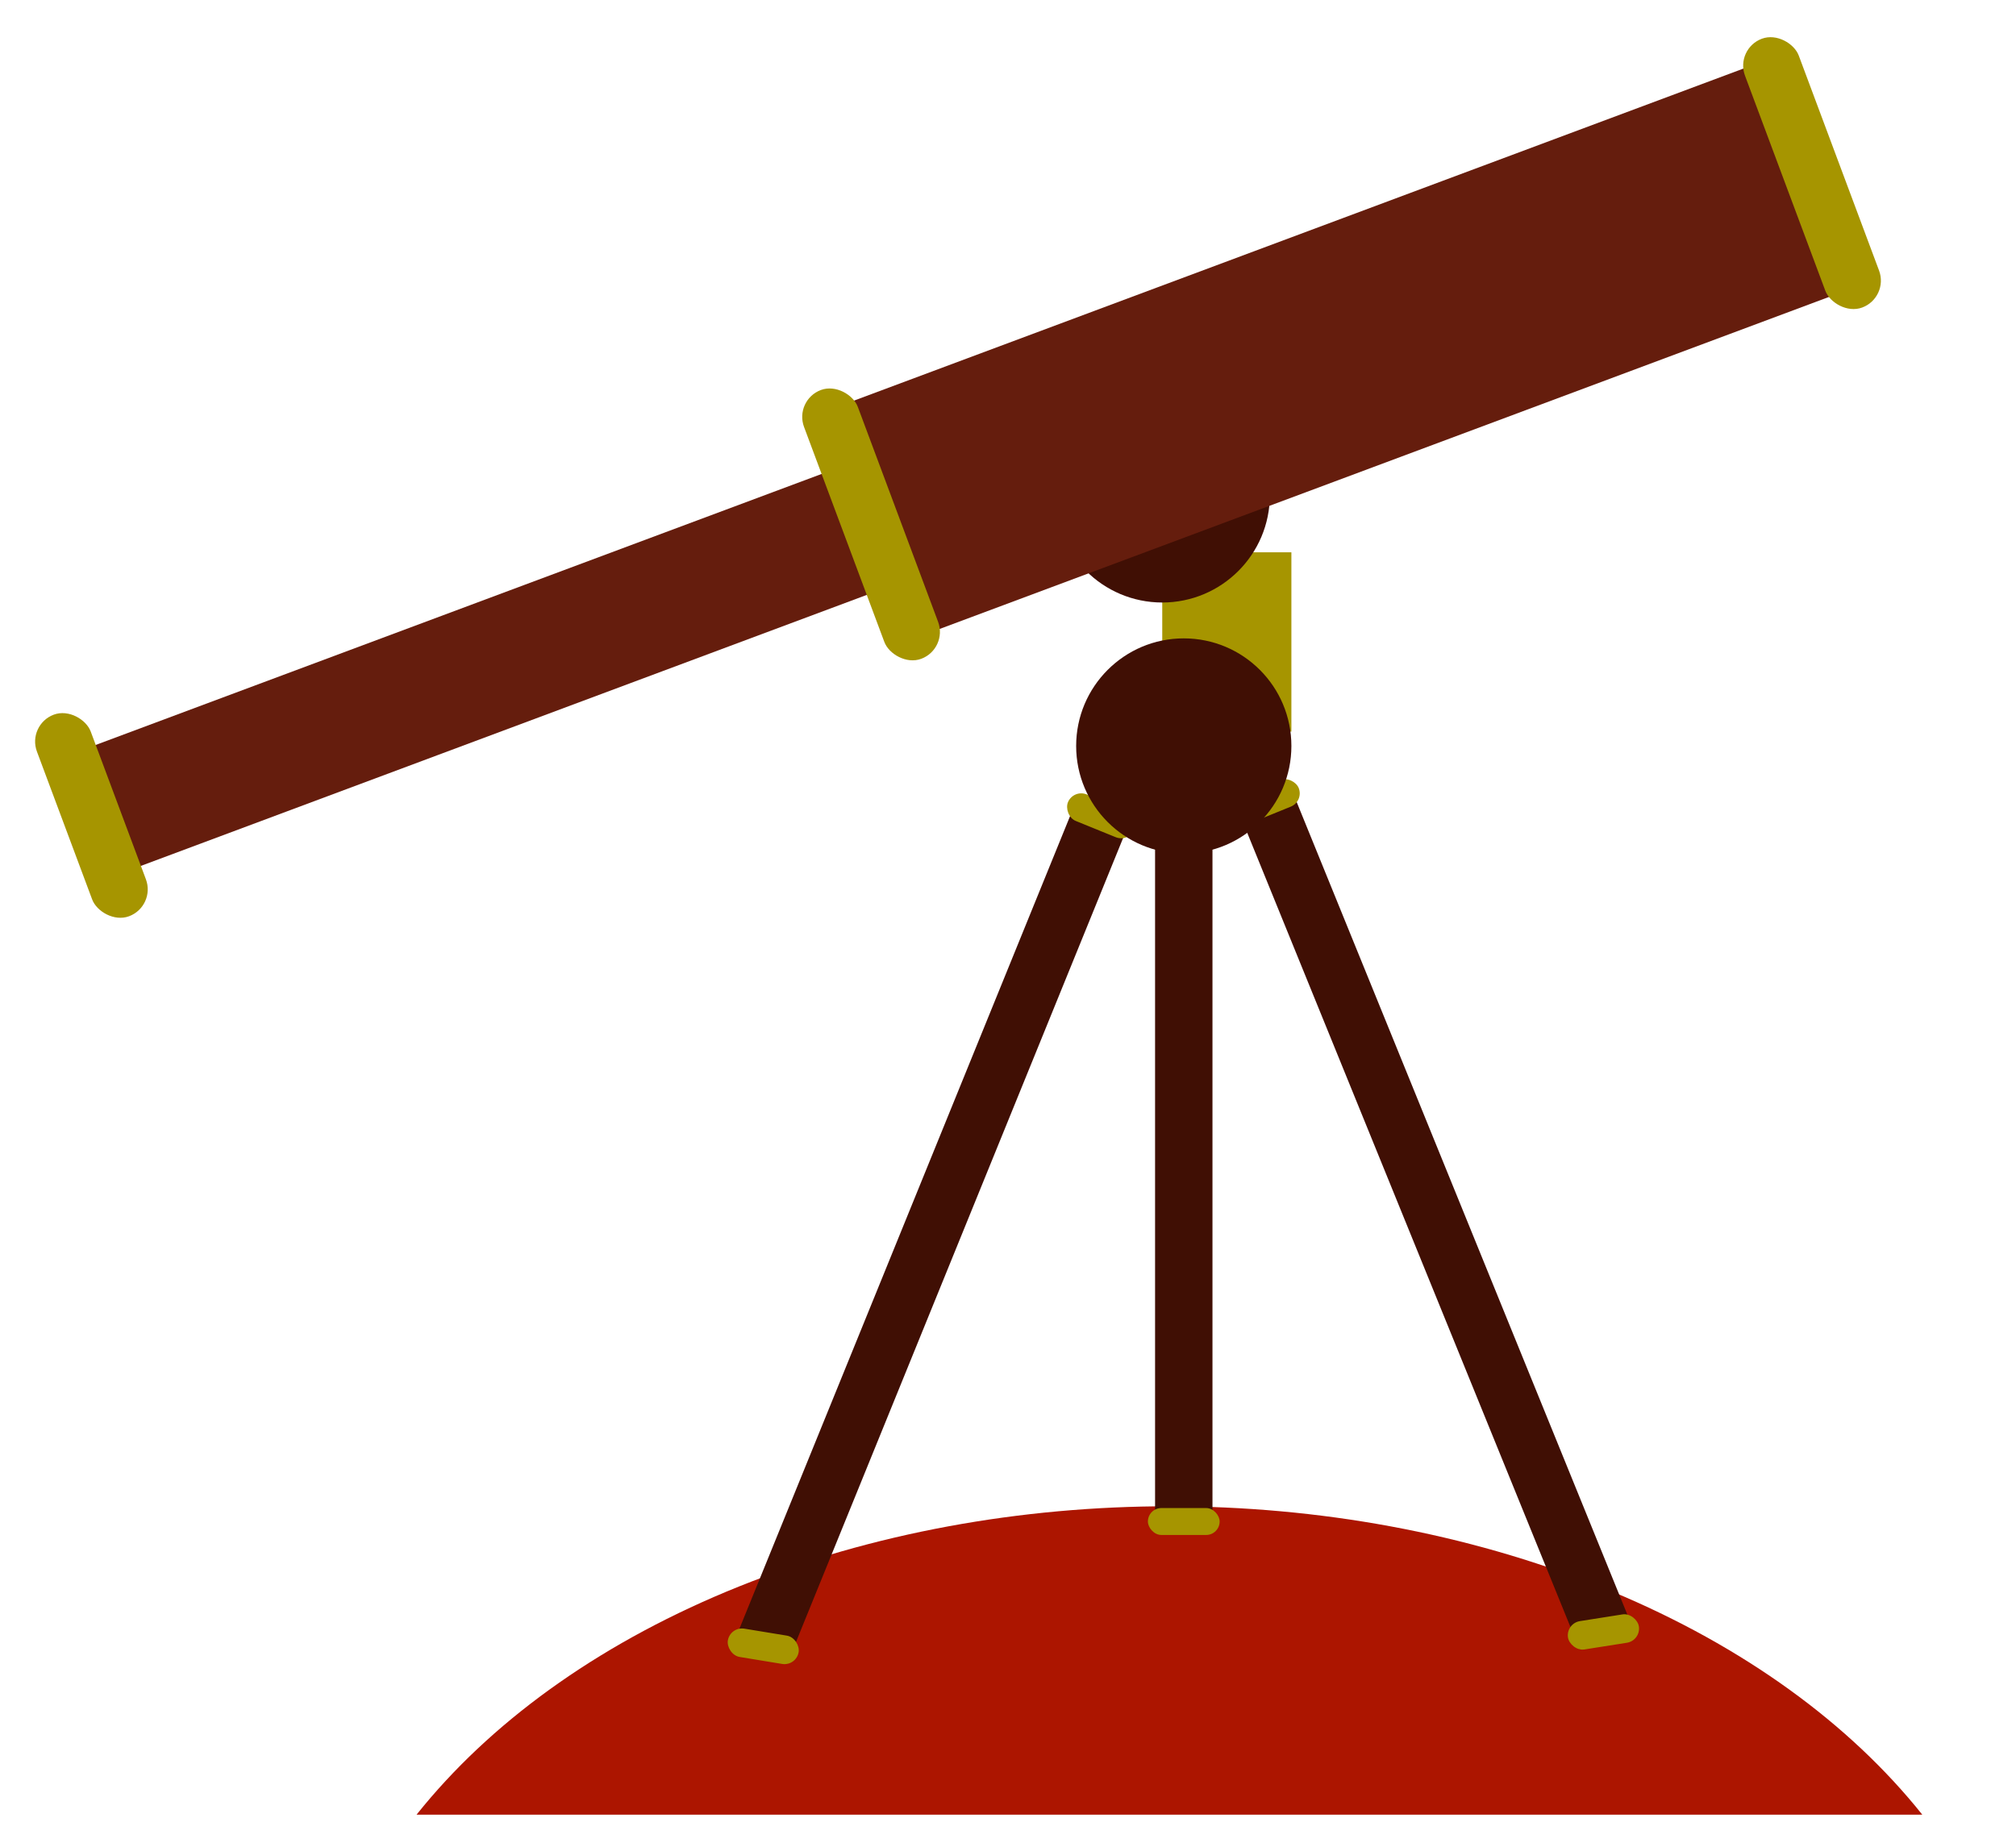 <svg width="281" height="257" viewBox="0 0 281 257" fill="none" xmlns="http://www.w3.org/2000/svg">
<g clip-path="url(#clip0_5_51)" filter="url(#filter0_d_5_51)">
<ellipse cx="163" cy="289.5" rx="120" ry="83.5" fill="#AC1500"/>
</g>
<g filter="url(#filter1_d_5_51)">
<rect x="149.781" y="108.229" width="8" height="126" transform="rotate(22.136 149.781 108.229)" fill="#400F04"/>
<rect x="101.775" y="222.739" width="10" height="4" rx="2" transform="rotate(9.324 101.775 222.739)" fill="#A69500"/>
<rect x="149.608" y="106" width="10" height="4" rx="2" transform="rotate(22.136 149.608 106)" fill="#A69500"/>
<rect x="172.68" y="109.244" width="8" height="126" transform="rotate(-22.14 172.68 109.244)" fill="#400F04"/>
<rect x="218.243" y="222.324" width="10" height="4" rx="2" transform="rotate(-8.968 218.243 222.324)" fill="#A69500"/>
<rect x="171" y="107.769" width="10" height="4" rx="2" transform="rotate(-22.14 171 107.769)" fill="#A69500"/>
<rect x="161" y="90.876" width="8" height="118.186" fill="#400F04"/>
<rect x="160" y="206.248" width="10" height="3.752" rx="1.876" fill="#A69500"/>
<rect x="160" y="89" width="10" height="3.752" rx="1.876" fill="#A69500"/>
<rect x="162" y="73" width="18" height="25" fill="#A69500"/>
<circle cx="165" cy="100" r="15" fill="#400F04"/>
<circle cx="162" cy="65" r="15" fill="#400F04"/>
<rect x="115.468" y="53.184" width="140" height="34" transform="rotate(-20.476 115.468 53.184)" fill="#651D0D"/>
<rect x="9.595" y="101.257" width="116" height="18" transform="rotate(-20.476 9.595 101.257)" fill="#651D0D"/>
<rect x="110.671" y="51.773" width="8" height="40" rx="4" transform="rotate(-20.476 110.671 51.773)" fill="#A69500"/>
<rect x="241.826" y="2.799" width="8" height="40" rx="4" transform="rotate(-20.476 241.826 2.799)" fill="#A69500"/>
<rect x="3.749" y="97.035" width="8" height="30" rx="4" transform="rotate(-20.476 3.749 97.035)" fill="#A69500"/>
</g>
<defs>
<filter id="filter0_d_5_51" x="18" y="196" width="263" height="61" filterUnits="userSpaceOnUse" color-interpolation-filters="sRGB">
<feFlood flood-opacity="0" result="BackgroundImageFix"/>
<feColorMatrix in="SourceAlpha" type="matrix" values="0 0 0 0 0 0 0 0 0 0 0 0 0 0 0 0 0 0 127 0" result="hardAlpha"/>
<feOffset dy="4"/>
<feGaussianBlur stdDeviation="2"/>
<feComposite in2="hardAlpha" operator="out"/>
<feColorMatrix type="matrix" values="0 0 0 0 0 0 0 0 0 0 0 0 0 0 0 0 0 0 0.25 0"/>
<feBlend mode="normal" in2="BackgroundImageFix" result="effect1_dropShadow_5_51"/>
<feBlend mode="normal" in="SourceGraphic" in2="effect1_dropShadow_5_51" result="shape"/>
</filter>
<filter id="filter1_d_5_51" x="0.895" y="1.145" width="265.273" height="234.864" filterUnits="userSpaceOnUse" color-interpolation-filters="sRGB">
<feFlood flood-opacity="0" result="BackgroundImageFix"/>
<feColorMatrix in="SourceAlpha" type="matrix" values="0 0 0 0 0 0 0 0 0 0 0 0 0 0 0 0 0 0 127 0" result="hardAlpha"/>
<feOffset dy="4"/>
<feGaussianBlur stdDeviation="2"/>
<feComposite in2="hardAlpha" operator="out"/>
<feColorMatrix type="matrix" values="0 0 0 0 0 0 0 0 0 0 0 0 0 0 0 0 0 0 0.25 0"/>
<feBlend mode="normal" in2="BackgroundImageFix" result="effect1_dropShadow_5_51"/>
<feBlend mode="normal" in="SourceGraphic" in2="effect1_dropShadow_5_51" result="shape"/>
</filter>
<clipPath id="clip0_5_51">
<rect width="255" height="53" fill="white" transform="translate(22 196)"/>
</clipPath>
</defs>
</svg>
